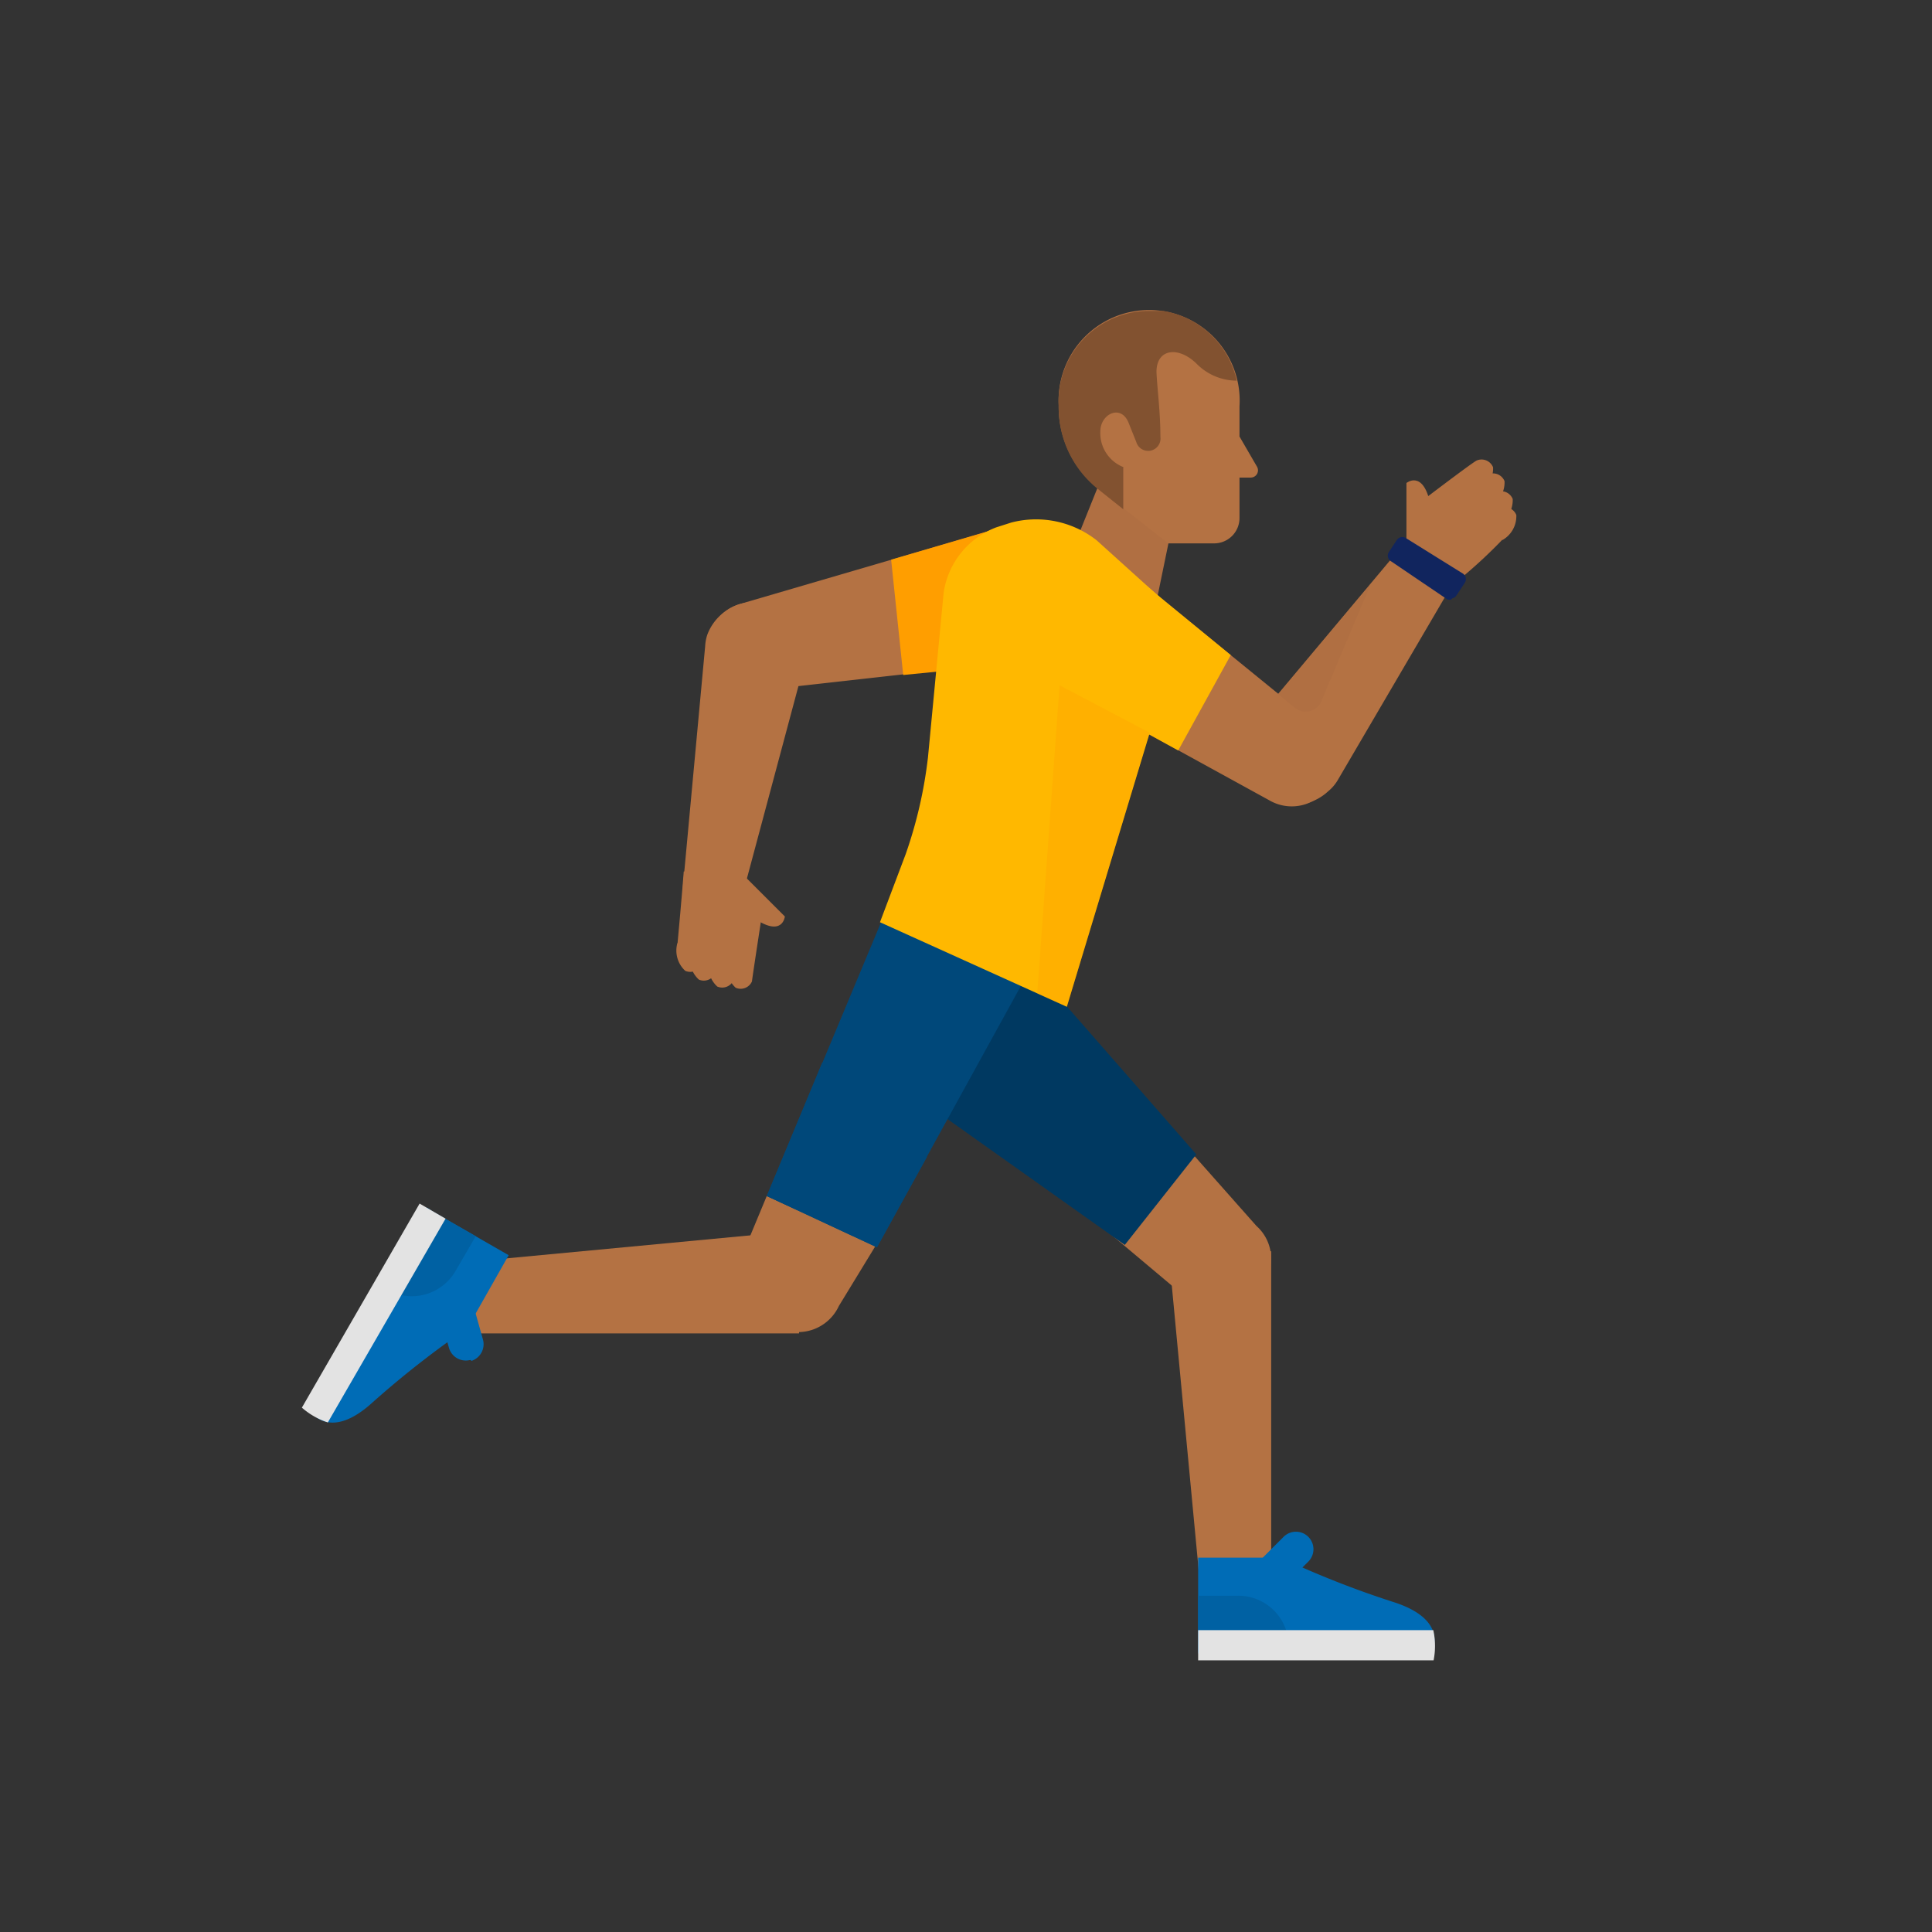 <svg id="run_challenge" data-name="run challenge" xmlns="http://www.w3.org/2000/svg" viewBox="0 0 64 64"><rect x="0" y="0" width="64" height="64" fill="#333333" stroke="none"/><defs><style>.cls-1{fill:none;opacity:0.25;}.cls-2{fill:#b06f42;}.cls-3{fill:#b47243;}.cls-4{fill:#f7b189;}.cls-5{fill:#825230;}.cls-6{fill:#006cb6;}.cls-7{fill:#0061a3;}.cls-8{fill:#e3e3e3;}.cls-9{fill:#003961;}.cls-10{fill:#ff9e00;}.cls-11{fill:#00487a;}.cls-12{fill:#ffb800;}.cls-13{fill:#fff;stroke:#000;stroke-miterlimit:10;stroke-width:5px;}.cls-14{fill:#ffd594;}.cls-15{fill:#11255e;}.cls-16{fill:#9c633a;}.cls-17{opacity:0.3;}</style></defs><title>run_challenge_64x64</title><rect class="cls-1" width="64" height="64" rx="0.65" ry="0.65"/><polygon class="cls-2" points="36.4 16.05 35.54 18.19 38.3 19.97 38.78 17.64 36.4 16.05"/><path class="cls-3" d="M38.07,10.27a3,3,0,0,0-3,3.15,3.45,3.45,0,0,0,1.3,2.75C37.08,16.73,38.7,18,38.7,18h1.52a0.84,0.84,0,0,0,.84-0.84V15.82h0.36a0.24,0.24,0,0,0,.22-0.36l-0.58-1v-1A3,3,0,0,0,38.07,10.27Z"/><path class="cls-4" d="M41.06,13.46h0s0,0,0,0S41.06,13.46,41.06,13.46Z"/><path class="cls-5" d="M37.23,15.48a1.21,1.21,0,0,1-.78-1.19c0-.57.67-0.91,0.93-0.3l0.26,0.65a0.41,0.41,0,0,0,.8-0.17c0-.84-0.11-1.63-0.13-2.15,0-.78.74-0.86,1.34-0.26a1.87,1.87,0,0,0,1.32.55,3,3,0,0,0-2.43-2.31l-0.19,0H38.07a3,3,0,0,0-3,3.15,3.45,3.45,0,0,0,1.3,2.75l0.84,0.67V15.48Z"/><path class="cls-3" d="M46.59,16v2.15l0.79-1.46C47.14,15.55,46.59,16,46.59,16Z"/><path class="cls-3" d="M46.57,18.18L48,19.47a16.69,16.69,0,0,0,1.89-1.72c0.66-.66-0.57-2.56-1.17-2.31C48.17,16,47,16.23,46.57,18.18Z"/><path class="cls-3" d="M42.11,41.45h-3.4s0,0,0,0h0l1,10.59a1.27,1.27,0,0,0,1.14,1.28,1.19,1.19,0,0,0,1.26-1.24V41.45Z"/><path class="cls-3" d="M34.09,32.11l-2.17,2.1s-0.78.84-.78,0.85h0l-0.66.52,9.52,8c0.61,0.55,1-.26,1.62-0.8a1.45,1.45,0,0,0,0-2.17Z"/><path class="cls-6" d="M39.69,51.59v3.18h7.72s0.67-1.1-1.28-1.71a31.27,31.27,0,0,1-3.7-1.46H39.69Z"/><path class="cls-6" d="M43.34,50.91a0.58,0.58,0,0,0-.82,0l-0.76.76a0.58,0.58,0,0,0,0,.82h0a0.58,0.58,0,0,0,.82,0l0.76-.76a0.58,0.58,0,0,0,0-.82h0Z"/><path class="cls-7" d="M41,52.86H39.69v1.85h3V54.52A1.67,1.67,0,0,0,41,52.86Z"/><path class="cls-8" d="M47.48,54H39.69v1h7.8A2.46,2.46,0,0,0,47.48,54Z"/><path class="cls-9" d="M29.56,29.92c-1.14,2.49-1.94,4.26.36,6.11l7.34,5.21,2.37-3-4.48-5.12Z"/><path class="cls-3" d="M23.44,21a1.68,1.68,0,0,1,3.22.89v0.05h0l-2.11,7.88a0.92,0.92,0,0,1-.94.92,1.14,1.14,0,0,1-1-1.24l0.75-8.1A1.39,1.39,0,0,1,23.44,21Z"/><path class="cls-3" d="M24.54,20a1.47,1.47,0,0,0,.55,2.88L32.95,22V17.54Z"/><polygon class="cls-10" points="32.96 17.53 29.52 18.54 29.92 22.36 32.95 22.06 32.96 17.53"/><path class="cls-3" d="M44,26.21A1.68,1.68,0,0,1,41.49,24l0,0h0l5.24-6.25A0.92,0.92,0,0,1,48,17.3a1.14,1.14,0,0,1,.41,1.55l-4.1,7A1.39,1.39,0,0,1,44,26.21Z"/><path class="cls-3" d="M42.1,26.54a1.47,1.47,0,0,0,1.64-2.42l-6.14-5h0L35.11,22.7Z"/><path class="cls-3" d="M23.94,43.13c-0.31.76,1.14,0.39,1.85,0.85a1.49,1.49,0,0,0,2-.72l1.22-2L25.4,39.62Z"/><path class="cls-11" d="M29.55,29.68s0,0,0,0h0L25.4,39.62l3.65,1.7,5.39-9.79Z"/><path class="cls-3" d="M26.47,44.17v-3.4s0,0,0,0h0l-10.59,1a1.27,1.27,0,0,0-1.28,1.14,1.19,1.19,0,0,0,1.24,1.26H26.47Z"/><polyline class="cls-12" points="37.92 24.25 39.03 24.86 40.77 21.7 37.99 19.42"/><path class="cls-6" d="M16.85,41.58L14.1,40l-3.86,6.69s0.62,1.13,2.12-.25A31.28,31.28,0,0,1,15.48,44Z"/><path class="cls-6" d="M15.62,45.08A0.58,0.58,0,0,0,16,44.38l-0.28-1A0.58,0.58,0,0,0,15,42.93h0a0.58,0.58,0,0,0-.41.71l0.28,1a0.58,0.58,0,0,0,.71.41h0Z"/><path class="cls-7" d="M15.08,42.12l0.68-1.17-1.45-.83L14.15,40l-1.51,2.62,0.16,0.09A1.67,1.67,0,0,0,15.08,42.12Z"/><path class="cls-8" d="M10.86,47.12l3.9-6.75-0.86-.5L10,46.63A2.46,2.46,0,0,0,10.86,47.12Z"/><path class="cls-13" d="M30.48,22.06"/><path class="cls-12" d="M35.34,33.35l3.38-11.17,0.5-1.66v0s0,0,0,0-0.57-.54-1.25-1.14L36.33,17.9a3.25,3.25,0,0,0-2.83-.59L33,17.47a2.74,2.74,0,0,0-1.74,2.16l-0.52,5.46A14.82,14.82,0,0,1,30,28.3l-0.85,2.25"/><path class="cls-14" d="M32.86,17.25"/><path class="cls-11" d="M27.24,35.19L25.4,39.62l3.65,1.7,1.66-3-2.18-1.52A4,4,0,0,1,27.24,35.19Z"/><rect class="cls-15" x="47.03" y="17.71" width="0.49" height="2.23" transform="translate(5.61 48.04) rotate(-56.75)"/><path class="cls-15" d="M48.07,19.86a0.22,0.22,0,0,1-.12,0L46.09,18.6A0.22,0.22,0,0,1,46,18.3l0.27-.41a0.22,0.22,0,0,1,.31-0.06L48.46,19a0.22,0.22,0,0,1,.06.31l-0.27.41a0.22,0.22,0,0,1-.14.1h0Zm-1.55-1.51,1.49,1,0,0-1.49-1Z"/><path class="cls-16" d="M42.35,23"/><path class="cls-2" d="M42.35,23l0.56,0.46a0.57,0.57,0,0,0,.89-0.3l1.6-3.79Z"/><g class="cls-17"><polygon class="cls-10" points="35.1 22.7 34.36 32.91 35.34 33.35 38.08 24.27 35.1 22.7"/></g><path class="cls-3" d="M26,30.36l-1.52-1.52L25,30.43C25.93,31.06,26,30.36,26,30.36Z"/><path class="cls-3" d="M24.48,28.8l-1.83.07s-0.06.81-.21,2.43c-0.09.93,2.19,1.59,2.43,1C25,31.07,25.57,30.46,24.48,28.8Z"/><path class="cls-3" d="M22.44,31.24a0.91,0.91,0,0,0,.26.92,0.41,0.41,0,0,0,.54-0.21"/><path class="cls-3" d="M22.89,31.53a0.91,0.91,0,0,0,.26.92,0.41,0.41,0,0,0,.54-0.21"/><path class="cls-3" d="M23.5,31.76a0.91,0.91,0,0,0,.26.92,0.41,0.41,0,0,0,.54-0.21"/><path class="cls-3" d="M24.11,31.8a0.91,0.91,0,0,0,.26.92,0.41,0.41,0,0,0,.54-0.21c0-.06.38-2.53,0.38-2.53"/><path class="cls-3" d="M49.77,17.89a0.91,0.91,0,0,0,.46-0.83,0.41,0.41,0,0,0-.53-0.23"/><path class="cls-3" d="M49.65,17.36a0.91,0.91,0,0,0,.46-0.83,0.41,0.41,0,0,0-.53-0.23"/><path class="cls-3" d="M49.38,16.77a0.91,0.91,0,0,0,.46-0.83,0.41,0.41,0,0,0-.53-0.23"/><path class="cls-3" d="M49,16.31a0.91,0.91,0,0,0,.46-0.83,0.41,0.41,0,0,0-.53-0.23c-0.07,0-2.06,1.52-2.06,1.52"/></svg>